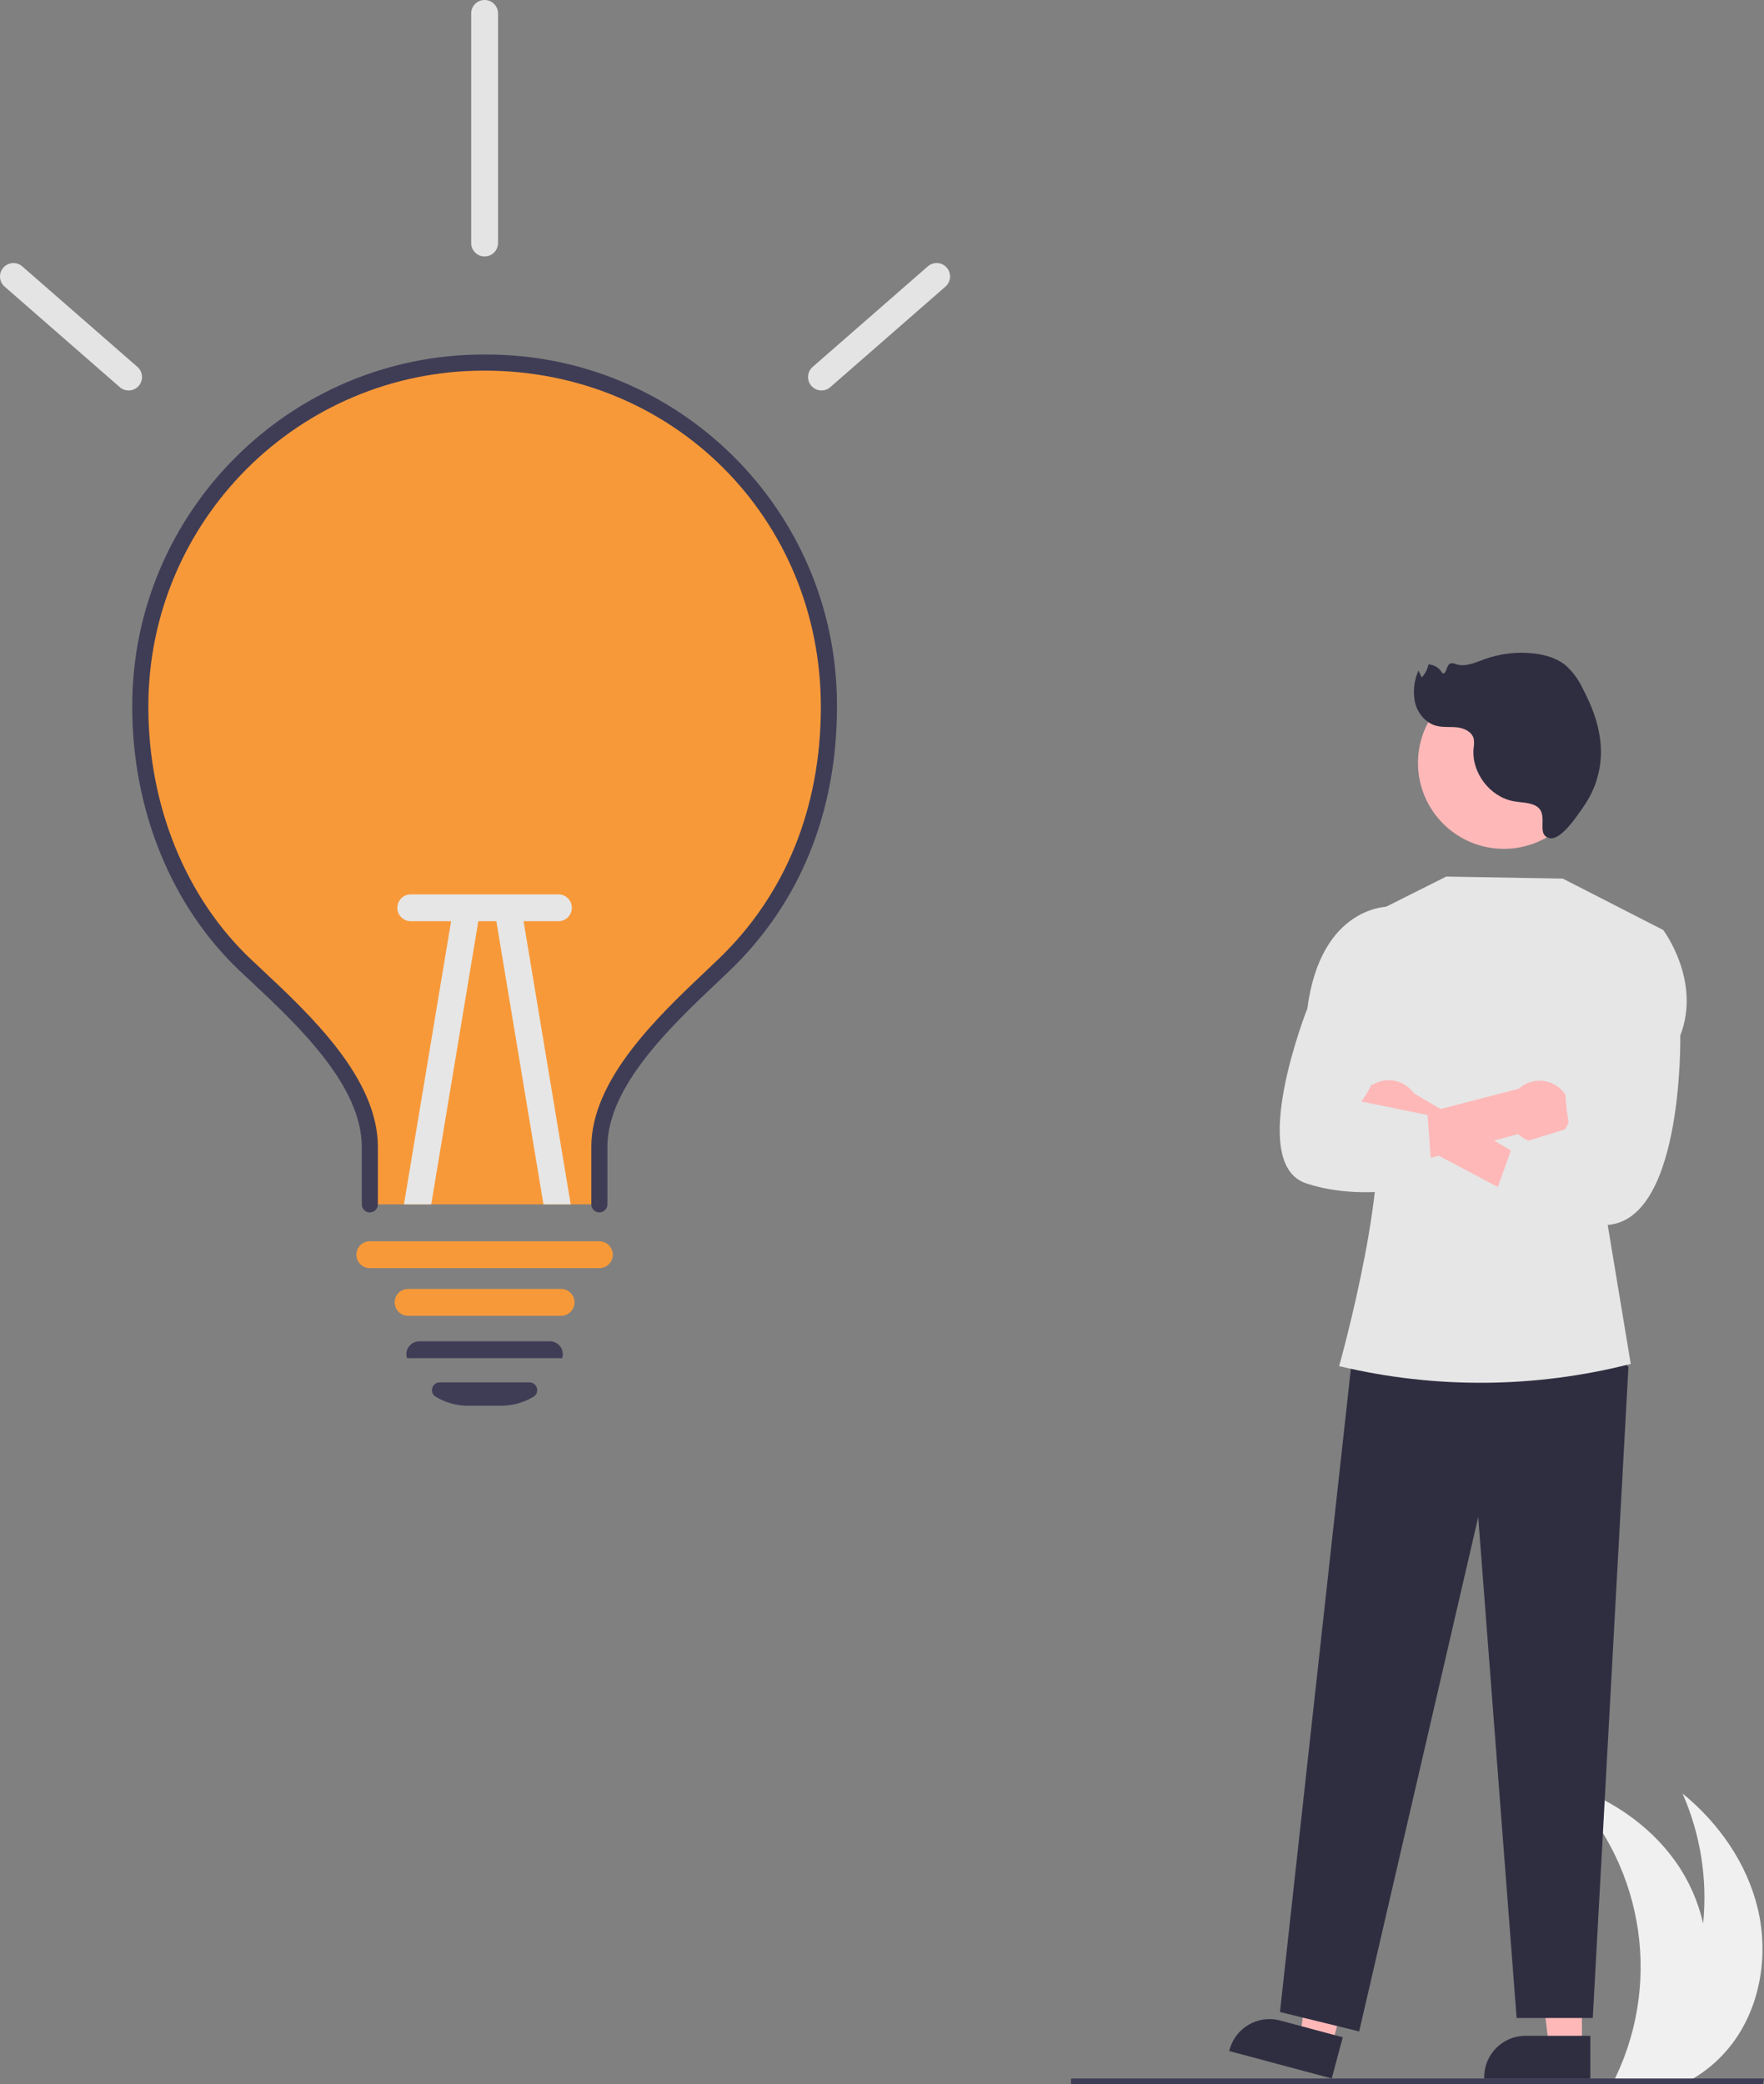 <?xml version="1.0" encoding="iso-8859-1"?>
<!-- Generator: Adobe Illustrator 25.4.4, SVG Export Plug-In . SVG Version: 6.00 Build 0)  -->
<svg version="1.1" id="Layer_1" xmlns="http://www.w3.org/2000/svg" xmlns:xlink="http://www.w3.org/1999/xlink" x="0px" y="0px"
	 viewBox="0 0 657.036 776.139" style="enable-background:new 0 0 657.036 776.139;" xml:space="preserve">
<rect x="0" y="0" width="657.036" height="776.139" fill="#808080" stroke="none"/>
<path style="fill:#F0F0F0;" d="M645.501,760.668c-3.716,5.009-8.323,9.29-13.59,12.63c-1.12,0.71-2.27,1.38-3.44,2h-27.53
	c0.33-0.66,0.65-1.33,0.96-2c17.502-36.932,9.522-80.911-19.84-109.34c16.64,5.14,32.02,15.16,42.08,29.37
	c4.888,6.92,8.364,14.736,10.23,23c1.663-16.528-0.98-33.205-7.67-48.41c13.51,10.99,24.03,26.04,28.04,42.98
	C658.751,727.848,655.841,746.658,645.501,760.668z"/>
<path id="b35682e1-9f03-403a-b8b0-c3d37d0d1380-1555" style="fill:#3F3D56;" d="M656.654,776.139H398.916v-2.106h258.12
	L656.654,776.139z"/>
<path style="fill:#F89939;" d="M308.748,263.27c0,38.64-13.5,71.63-39.19,96.18c-18.23,17.43-46.31,41.86-46.31,67.69v21.37h-85.5
	v-21.37c0-26.1-28.19-50.58-46.31-67.69c-25.11-23.69-39.19-58.92-39.19-96.18v-0.79c0.226-70.831,57.829-128.066,128.66-127.84
	C251.727,134.866,308.958,192.451,308.748,263.27z"/>
<path id="ecc2cf6c-8ee8-498c-972d-3c77e28b77e9-1556" style="fill:#3F3D56;" d="M223.247,451.51c-1.657,0-3-1.343-3-3v-21.374
	c0-25.125,24.779-48.58,42.873-65.706c1.5-1.422,2.961-2.8,4.363-4.145c25.029-23.928,38.259-56.437,38.259-94.014
	c0-70.229-55.013-125.243-125.242-125.243h-0.354c-68.805,0.077-124.618,55.733-124.889,124.538v0.7
	c0,36.8,13.939,71.063,38.245,94.007c1.231,1.163,2.51,2.36,3.823,3.589c18.327,17.159,43.427,40.658,43.427,66.275v21.373
	c0,1.657-1.343,3-3,3s-3-1.343-3-3l0,0v-21.374c0-23.015-24-45.486-41.528-61.9c-1.319-1.234-2.599-2.436-3.841-3.605
	c-25.5-24.072-40.126-59.924-40.126-98.364v-0.72c0.2-72.045,58.885-130.523,130.88-130.523h0.371
	c72.104-0.375,130.859,57.773,131.234,129.876c0.002,0.457,0.002,0.914,0,1.371c0,39.255-13.871,73.264-40.112,98.351
	c-1.409,1.347-2.876,2.736-4.386,4.165c-17.3,16.377-41,38.806-41,61.349v21.374c0,1.657-1.343,3-3,3H223.247z"/>
<path id="b22bef41-3cd7-4c1e-881c-c9a642005cb0-1557" style="fill:#F89939;" d="M208.999,490.005h-57c-2.761,0-5-2.239-5-5
	s2.239-5,5-5h57c2.761,0,5,2.239,5,5S211.76,490.005,208.999,490.005z"/>
<path style="fill:#3F3D56;" d="M186.628,523.505h-12.267c-4.261,0.003-8.442-1.156-12.094-3.351
	c-1.114-0.65-1.638-1.979-1.268-3.214c0.338-1.268,1.489-2.148,2.802-2.142h33.389c1.312-0.006,2.463,0.874,2.802,2.142
	c0.37,1.236-0.154,2.564-1.269,3.214C195.07,522.349,190.889,523.508,186.628,523.505z"/>
<path style="fill:#3F3D56;" d="M209.009,505.799l-57.338-0.006l-0.178-0.381c-0.343-1.419-0.011-2.917,0.9-4.058
	c0.923-1.17,2.332-1.852,3.823-1.849h48.558c1.491-0.003,2.9,0.678,3.823,1.849c0.903,1.125,1.239,2.603,0.911,4.007l-0.09,0.386
	L209.009,505.799z"/>
<path id="e0eb6627-54a4-4797-861b-0d156b8b485b-1558" style="fill:#E4E4E4;" d="M47.899,145.411
	c-1.209,0.001-2.377-0.437-3.286-1.233L1.674,106.697c-2.062-1.837-2.244-4.997-0.407-7.059c1.811-2.032,4.915-2.243,6.983-0.474
	l42.939,37.481c2.08,1.816,2.295,4.974,0.479,7.055c-0.95,1.088-2.324,1.713-3.769,1.712L47.899,145.411z"/>
<path id="e13fc22b-cd18-4b6e-a2d4-df4b74c6b7e7-1559" style="fill:#E4E4E4;" d="M305.977,145.411
	c-2.761,0.001-5.001-2.236-5.002-4.998c-0.001-1.445,0.624-2.819,1.712-3.769l42.938-37.484c2.099-1.795,5.255-1.549,7.05,0.55
	c1.769,2.069,1.559,5.172-0.474,6.983l-42.939,37.481C308.353,144.971,307.186,145.411,305.977,145.411z"/>
<path id="a74da646-4683-465e-97fe-dd817e7fc328-1560" style="fill:#F89939;" d="M223.247,472.26h-85.5c-2.761,0-5-2.239-5-5
	s2.239-5,5-5h85.5c2.761,0,5,2.239,5,5S226.008,472.26,223.247,472.26z"/>
<path style="fill:#E6E6E6;" d="M178.398,341.639l-17.78,106.87h-10.15l18.06-108.51c0.453-2.726,3.029-4.568,5.755-4.115
	S178.851,338.914,178.398,341.639z"/>
<path style="fill:#E6E6E6;" d="M212.568,448.509h-10.15l-17.78-106.87c-0.453-2.726,1.389-5.302,4.115-5.755
	s5.302,1.389,5.755,4.115L212.568,448.509z"/>
<path id="be3a5c8a-fbb4-472c-819b-e8dd06032f6a-1561" style="fill:#E6E6E6;" d="M148.003,338.069c0-2.761,2.239-5,5-5h54.993
	c2.761,0,5,2.239,5,5s-2.239,5-5,5h-54.993C150.241,343.069,148.003,340.831,148.003,338.069z"/>
<path id="e9f776ed-f4b6-47dc-b212-c247d99ecb23-1562" style="fill:#E4E4E4;" d="M180.499,95.5c-2.761,0-5-2.239-5-5V5
	c0-2.761,2.239-5,5-5s5,2.239,5,5v85.5C185.499,93.261,183.26,95.5,180.499,95.5z"/>
<path id="eba1f826-879a-4c25-b118-6bb025be95d0-1563" style="fill:#FEB8B8;" d="M589.219,762.149h-12.258l-5.832-47.288h18.092
	L589.219,762.149z"/>
<path id="f6694a1b-3521-46e6-aa9c-51f4297aac52-1564" style="fill:#2F2E41;" d="M592.346,774.033h-39.531v-0.5
	c0.001-8.497,6.888-15.385,15.385-15.386h24.146L592.346,774.033z"/>
<path id="fae71c2d-33fb-45f7-8331-19b4de5eddc8-1565" style="fill:#FEB8B8;" d="M496.082,761.745l-11.844-3.167l6.58-47.19
	l17.48,4.674L496.082,761.745z"/>
<path id="b3b10fd6-5fa4-49f3-8270-96ad6a3a1e0e-1566" style="fill:#2F2E41;" d="M496.033,774.033l-38.189-10.212l0.129-0.483
	c2.195-8.209,10.63-13.085,18.839-10.89l0,0l23.325,6.237L496.033,774.033z"/>
<path id="f6267da0-acb1-421a-9dac-5a6151c1f955-1567" style="fill:#2F2E41;" d="M596.272,497.137l10.269,11.931l-13.28,242.442
	h-28.369l-14.3-186.551l-44.349,191.554l-29.492-7.233l26.816-243.3L596.272,497.137z"/>
<path id="ea0dabd6-18d7-4484-8048-4cddc34702bd-1568" style="fill:#E6E6E6;" d="M510.423,340.612l28.246-14.172l43.437,0.764
	l37.38,19.127l-21.268,106.218l9.187,55.38l0,0c-35.508,9.055-72.683,9.361-108.335,0.892l-0.284-0.068
	c0,0,21.114-74.916,12.126-97.779L510.423,340.612z"/>
<path id="a75b604a-8411-40e9-b5d3-81fba8b6e00c-1569" style="fill:#FEB8B8;" d="M592.139,284.004
	c-0.065-17.67-14.443-31.941-32.112-31.875c-17.67,0.065-31.941,14.443-31.875,32.112s14.443,31.941,32.112,31.875
	c17.577-0.065,31.81-14.298,31.875-31.875V284.004z"/>
<path id="b97e8772-edf1-4d51-bb40-aaab108bf113-1570" style="fill:#FEB8B8;" d="M506.525,418.053
	c2.297,5.899,8.94,8.819,14.839,6.523c0.629-0.245,1.235-0.545,1.811-0.896l57.353,30.318l1.857-13.971l-55.73-32.863
	c-3.667-5.202-10.857-6.447-16.059-2.78C506.244,407.452,504.56,413.103,506.525,418.053L506.525,418.053z"/>
<path id="b7638692-4395-4c34-bc33-e4b41c888504-1571" style="fill:#FEB8B8;" d="M582.954,420.468
	c-3.531,5.254-10.653,6.65-15.907,3.119c-0.56-0.376-1.086-0.802-1.571-1.271l-62.6,17.035l0.545-17.738l62.271-16.173
	c4.716-4.274,12.004-3.916,16.278,0.799c3.577,3.946,3.984,9.83,0.983,14.231L582.954,420.468z"/>
<path id="fb7d8996-2760-43c1-a9a4-d402d6d3756c-1572" style="fill:#E6E6E6;" d="M607.28,347.1l12.205-0.765
	c0,0,14.29,18.855,6.364,39.316c0,0,1.373,73.5-30.276,70.48c-31.649-3.02-41.65-3.019-41.65-3.019l9.5-26.5l21.253-6.562
	c0,0-6.55-28.894,5.849-40.916L607.28,347.1z"/>
<path id="a9eb06d8-8cbf-43ab-991d-4f9eccd60edd-1573" style="fill:#E6E6E6;" d="M519.148,346.455l-1.725-8.843
	c0,0-25.44-0.6-30.47,37.951c0,0-22.877,57.692-0.454,65.121s47.089,0,47.089,0l-1.857-25.444l-24.67-5.033
	c0,0,12.745-16.489,5.805-30.792L519.148,346.455z"/>
<path id="ba7ab43e-494b-455d-a87f-0e0f24cb0a47-1574" style="fill:#2F2E41;" d="M571.222,299.715
	c-2.353-0.923-4.959-0.875-7.446-1.331c-8.893-1.638-15.752-10.706-14.908-19.71c0.212-1.167,0.232-2.36,0.058-3.533
	c-0.616-2.569-3.472-3.948-6.095-4.256s-5.333,0.086-7.885-0.597c-3.939-1.055-6.883-4.648-7.881-8.603
	c-0.85-4.022-0.406-8.209,1.267-11.963l1.224,2.552c1.273-1.351,2.141-3.032,2.506-4.853c2.174,0.117,4.131,1.357,5.166,3.273
	c1.581,0.706,1.388-2.906,2.964-3.621c0.71-0.171,1.458-0.074,2.1,0.273c3.473,1.165,7.156-0.583,10.597-1.836
	c5.961-2.163,12.347-2.892,18.642-2.13c4.183,0.511,8.405,1.747,11.66,4.42c2.572,2.33,4.663,5.141,6.156,8.274
	c4.017,7.508,7.043,15.792,6.961,24.31c-0.082,6.972-2.227,13.764-6.164,19.519c-2.052,2.986-8.68,13.343-13.085,12.203
	C571.527,310.676,577.847,302.313,571.222,299.715z"/>
</svg>
